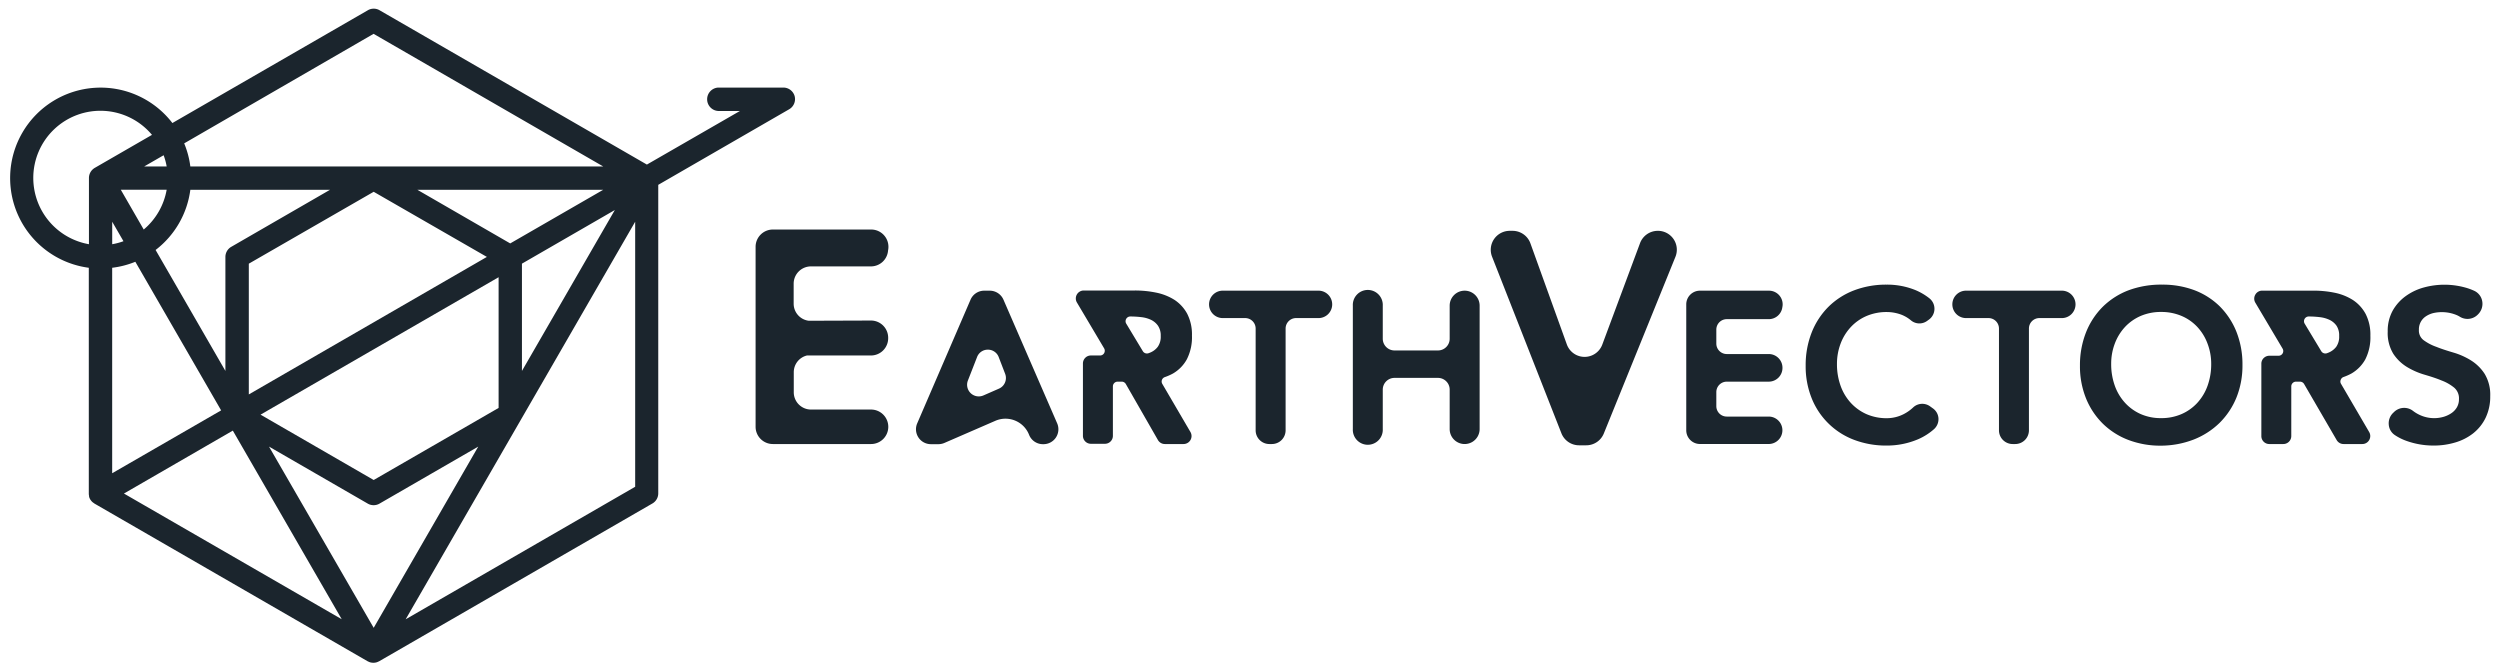 <svg xmlns="http://www.w3.org/2000/svg" viewBox="0 0 690.88 185.6"><title>ev-logo-horizontal</title><path d="M240.79,63.43H213.58a4.78,4.78,0,0,0-4.77,4.77h0c0,.13,0,.25,0,.38s0,.24,0,.37v49a4.77,4.77,0,0,0,4.77,4.76h27.14a4.76,4.76,0,0,0,4.76-4.76v0a4.77,4.77,0,0,0-4.76-4.77H224.13a4.77,4.77,0,0,1-4.77-4.76v-5.54A4.75,4.75,0,0,1,223,98.24h17.69a4.77,4.77,0,0,0,4.76-4.77h0v-.13a4.76,4.76,0,0,0-4.78-4.76l-17.18.06a4.75,4.75,0,0,1-4.16-4.7V78.39a4.78,4.78,0,0,1,4.77-4.77h16.59a4.75,4.75,0,0,0,4.73-4.42,4.59,4.59,0,0,0,.1-1v0A4.77,4.77,0,0,0,240.79,63.43Z" style="fill:#1b252d"/><path d="M277.3,82.8a4.13,4.13,0,0,0-3.78-2.47H272a4.11,4.11,0,0,0-3.79,2.49L253.47,117a4.12,4.12,0,0,0,3.78,5.75h2.09a4.19,4.19,0,0,0,1.64-.34l14.09-6.12a7,7,0,0,1,9.31,3.85,4.1,4.1,0,0,0,3.83,2.61h.16a4.12,4.12,0,0,0,3.78-5.76ZM276,107.43l-4.23,1.85a3.22,3.22,0,0,1-4.3-4.09L270,98.71a3.16,3.16,0,0,1,3-2.08h0a3.17,3.17,0,0,1,3,2.07l1.78,4.62A3.21,3.21,0,0,1,276,107.43Z" style="fill:#1b252d"/><path d="M321.94,104.2a14.91,14.91,0,0,0,2.25-1A10.25,10.25,0,0,0,328,99.27a13.45,13.45,0,0,0,1.4-6.55,12.51,12.51,0,0,0-1.31-6,10.63,10.63,0,0,0-3.52-3.85,15.08,15.08,0,0,0-5.05-2,28.9,28.9,0,0,0-5.86-.59H299.5a2.2,2.2,0,0,0-1.89,3.32l7.52,12.67a1.32,1.32,0,0,1,0,1.32,1.29,1.29,0,0,1-1.13.65h0l-2.51,0a2.15,2.15,0,0,0-1.57.64,2.21,2.21,0,0,0-.65,1.56v20a2.2,2.2,0,0,0,2.2,2.2h3.88a2.19,2.19,0,0,0,2.2-2.2V106.78a1.31,1.31,0,0,1,1.31-1.31H310a1.3,1.3,0,0,1,1.12.65L320,121.61a2.21,2.21,0,0,0,1.91,1.1h5.18a2.21,2.21,0,0,0,1.9-3.31l-7.79-13.32a1.28,1.28,0,0,1-.1-1.08A1.31,1.31,0,0,1,321.94,104.2Zm-1.17-11.36a4.83,4.83,0,0,1-.82,3,5,5,0,0,1-2.15,1.62l-.4.15a1.32,1.32,0,0,1-1.57-.55l-4.58-7.6a1.31,1.31,0,0,1,1.12-2,26.06,26.06,0,0,1,3,.18,8.4,8.4,0,0,1,2.72.75A5,5,0,0,1,320,90,4.77,4.77,0,0,1,320.77,92.84Z" style="fill:#1b252d"/><path d="M364.24,80.33H338.11a3.79,3.79,0,1,0,0,7.57h6A2.9,2.9,0,0,1,347,90.8v28.12a3.79,3.79,0,0,0,3.79,3.79h.7a3.79,3.79,0,0,0,3.79-3.79V90.8a2.9,2.9,0,0,1,2.89-2.9h6a3.79,3.79,0,1,0,0-7.57Z" style="fill:#1b252d"/><path d="M404.76,80.33a4.14,4.14,0,0,0-4.14,4.14v9.14a3.24,3.24,0,0,1-3.24,3.24h-12a3.25,3.25,0,0,1-3.25-3.24V84.47a4.14,4.14,0,1,0-8.27,0v34.1a4.14,4.14,0,1,0,8.27,0v-10.9a3.25,3.25,0,0,1,3.25-3.24h12a3.24,3.24,0,0,1,3.24,3.24v10.9a4.14,4.14,0,0,0,8.28,0V84.47A4.14,4.14,0,0,0,404.76,80.33Z" style="fill:#1b252d"/><path d="M458.13,63.79a5.24,5.24,0,0,0-4.9,3.4l-10.42,28a5.22,5.22,0,0,1-9.81,0L422.93,67.24A5.24,5.24,0,0,0,418,63.79h-.8a5.24,5.24,0,0,0-4.87,7.14l19.17,48.81a5.24,5.24,0,0,0,4.87,3.32h2a5.23,5.23,0,0,0,4.85-3.27L463,71A5.22,5.22,0,0,0,458.13,63.79Z" style="fill:#1b252d"/><path d="M477.2,88.2h11.61a3.78,3.78,0,0,0,3.75-3.33,3.84,3.84,0,0,0,.08-.76,3.78,3.78,0,0,0-3.78-3.78H469.81A3.78,3.78,0,0,0,466,84.11h0v34.81a3.79,3.79,0,0,0,3.78,3.78h19a3.79,3.79,0,0,0,0-7.58H477.2a2.88,2.88,0,0,1-2.89-2.88v-3.88a2.89,2.89,0,0,1,2.89-2.89h11.61a3.79,3.79,0,0,0,3.78-3.78v-.07a3.79,3.79,0,0,0-3.78-3.78H477.2A2.89,2.89,0,0,1,474.31,95V91.09A2.89,2.89,0,0,1,477.2,88.2Z" style="fill:#1b252d"/><path d="M534.15,112.85l-.79-.57a3.68,3.68,0,0,0-4.64.3,11.43,11.43,0,0,1-2.59,1.84,10.25,10.25,0,0,1-4.69,1.15,13.77,13.77,0,0,1-5.65-1.13,13.12,13.12,0,0,1-4.33-3.12,13.89,13.89,0,0,1-2.81-4.71,17.57,17.57,0,0,1-1-6,15.82,15.82,0,0,1,1-5.64,13.79,13.79,0,0,1,2.81-4.57,12.86,12.86,0,0,1,4.33-3.06,14.06,14.06,0,0,1,5.65-1.11,11.66,11.66,0,0,1,4.15.79,9.52,9.52,0,0,1,2.55,1.55,3.63,3.63,0,0,0,4.47.08l.47-.34a3.69,3.69,0,0,0,.1-5.88,16.47,16.47,0,0,0-3.8-2.24,20.69,20.69,0,0,0-8-1.53,24.84,24.84,0,0,0-9,1.58,20.42,20.42,0,0,0-7.06,4.52,20.8,20.8,0,0,0-4.65,7.1,24.61,24.61,0,0,0-1.67,9.22,23.6,23.6,0,0,0,1.67,9,20.33,20.33,0,0,0,11.71,11.47,24.84,24.84,0,0,0,9,1.58,22,22,0,0,0,8.8-1.79,16.68,16.68,0,0,0,4.25-2.71,3.72,3.72,0,0,0,1.27-3A3.64,3.64,0,0,0,534.15,112.85Z" style="fill:#1b252d"/><path d="M569.65,80.33H543.52a3.79,3.79,0,1,0,0,7.57h6a2.9,2.9,0,0,1,2.9,2.9v28.12a3.79,3.79,0,0,0,3.79,3.79h.7a3.79,3.79,0,0,0,3.79-3.79V90.8a2.89,2.89,0,0,1,2.89-2.9h6a3.79,3.79,0,1,0,0-7.57Z" style="fill:#1b252d"/><path d="M613.36,84.59a20.25,20.25,0,0,0-7.14-4.47,25,25,0,0,0-8.69-1.46,25.72,25.72,0,0,0-9.35,1.58,20.58,20.58,0,0,0-7.07,4.53,20.84,20.84,0,0,0-4.64,7.09,24.61,24.61,0,0,0-1.67,9.22,23.64,23.64,0,0,0,1.67,9,20.74,20.74,0,0,0,4.65,7,20.52,20.52,0,0,0,7.06,4.5,24.82,24.82,0,0,0,9,1.58,25.28,25.28,0,0,0,9.07-1.7,21.47,21.47,0,0,0,7.12-4.58,21,21,0,0,0,4.67-7,23.55,23.55,0,0,0,1.67-9,24.39,24.39,0,0,0-1.67-9.2A20.92,20.92,0,0,0,613.36,84.59Zm-2.29,16a17.57,17.57,0,0,1-1,6,13.89,13.89,0,0,1-2.81,4.71,12.94,12.94,0,0,1-4.36,3.12,13.91,13.91,0,0,1-5.68,1.13,13.7,13.7,0,0,1-5.65-1.13,13,13,0,0,1-4.33-3.12,13.89,13.89,0,0,1-2.81-4.71,17.57,17.57,0,0,1-1-6,15.6,15.6,0,0,1,1-5.64,13.93,13.93,0,0,1,2.8-4.57,13,13,0,0,1,4.34-3.06,14.06,14.06,0,0,1,5.65-1.11,14.25,14.25,0,0,1,5.68,1.11,12.78,12.78,0,0,1,4.36,3.06A13.79,13.79,0,0,1,610.07,95,15.64,15.64,0,0,1,611.07,100.61Z" style="fill:#1b252d"/><path d="M647.6,104.2a14.58,14.58,0,0,0,2.26-1,10.29,10.29,0,0,0,3.8-3.89,13.45,13.45,0,0,0,1.4-6.55,12.51,12.51,0,0,0-1.31-6,10.62,10.62,0,0,0-3.52-3.85,14.94,14.94,0,0,0-5-2,29.07,29.07,0,0,0-5.87-.59H625.17a2.16,2.16,0,0,0-1.91,1.11,2.18,2.18,0,0,0,0,2.21l7.52,12.67a1.3,1.3,0,0,1-1.12,2h0l-2.52,0a2.25,2.25,0,0,0-1.56.64,2.17,2.17,0,0,0-.65,1.56v20a2.19,2.19,0,0,0,2.2,2.2H631a2.2,2.2,0,0,0,2.2-2.2V106.78a1.31,1.31,0,0,1,1.3-1.31h1.11a1.33,1.33,0,0,1,1.13.65l9,15.49a2.2,2.2,0,0,0,1.9,1.1h5.18a2.18,2.18,0,0,0,1.91-1.1,2.21,2.21,0,0,0,0-2.21l-7.78-13.32a1.21,1.21,0,0,1-.1-1.08A1.3,1.3,0,0,1,647.6,104.2Zm-1.17-11.36a4.83,4.83,0,0,1-.81,3,5.13,5.13,0,0,1-2.16,1.62l-.39.15a1.33,1.33,0,0,1-1.58-.55l-4.58-7.6a1.31,1.31,0,0,1,1.12-2,25.93,25.93,0,0,1,3,.18,8.46,8.46,0,0,1,2.73.75A5,5,0,0,1,645.69,90,4.77,4.77,0,0,1,646.43,92.84Z" style="fill:#1b252d"/><path d="M686.62,103.29a12.2,12.2,0,0,0-3.77-3.7A19.72,19.72,0,0,0,678,97.43c-1.69-.5-3.28-1-4.71-1.58A13.52,13.52,0,0,1,669.76,94a3.32,3.32,0,0,1-1.29-2.86,4.29,4.29,0,0,1,1.94-3.73,6.51,6.51,0,0,1,2-.88,10.7,10.7,0,0,1,6.34.48,6.54,6.54,0,0,1,1,.5,4,4,0,0,0,5-.58l.21-.22a4.06,4.06,0,0,0,1-3.51,3.9,3.9,0,0,0-2.19-2.83,16.19,16.19,0,0,0-1.72-.68,21.6,21.6,0,0,0-12.24-.24,15.54,15.54,0,0,0-5,2.39,12.52,12.52,0,0,0-3.58,4,11.58,11.58,0,0,0-1.38,5.78,11,11,0,0,0,1.54,6.14,12,12,0,0,0,3.77,3.65,20.35,20.35,0,0,0,4.85,2.13c1.69.5,3.28,1,4.71,1.6a12.38,12.38,0,0,1,3.51,2,3.89,3.89,0,0,1,1.31,3.18,4.42,4.42,0,0,1-.58,2.26,5,5,0,0,1-1.57,1.64,7.79,7.79,0,0,1-2.21,1,9.44,9.44,0,0,1-6.91-.76,9.13,9.13,0,0,1-1.43-.91,4,4,0,0,0-5.21.28l-.29.28a4,4,0,0,0-1.2,3.26,3.8,3.8,0,0,0,1.69,2.87,14.48,14.48,0,0,0,3.12,1.57,22.12,22.12,0,0,0,7.59,1.32,20.63,20.63,0,0,0,5.93-.84,14.8,14.8,0,0,0,5-2.54,12.34,12.34,0,0,0,3.43-4.28,13.49,13.49,0,0,0,1.28-6A11.14,11.14,0,0,0,686.62,103.29Z" style="fill:#1b252d"/><path d="M219.61,26.6a3.24,3.24,0,0,0-3.13-2.4h-18a3.24,3.24,0,0,0,0,6.47h6L178.77,45.48,104.89,2.83a3.22,3.22,0,0,0-3.23,0L47.64,34a25,25,0,1,0-23.1,40v62.36s0,.08,0,.12a2.8,2.8,0,0,0,.08.58,1.55,1.55,0,0,0,0,.21,3.24,3.24,0,0,0,.29.7,3.78,3.78,0,0,0,.53.68,2.92,2.92,0,0,0,.48.37l.18.14h0l75.47,43.57.12.05a3.71,3.71,0,0,0,.65.27,3.46,3.46,0,0,0,.84.11,3.4,3.4,0,0,0,.84-.11,3.81,3.81,0,0,0,.66-.27l.12-.05,75.49-43.59a3.23,3.23,0,0,0,1.62-2.8V51.08l36.1-20.84A3.24,3.24,0,0,0,219.61,26.6ZM91.2,52.45,63.91,68.21A3.22,3.22,0,0,0,62.29,71v31.51L43,69.08A25,25,0,0,0,52.6,52.45Zm46.59,24.16v36.12l-34.52,19.92L72,114.59ZM68.76,109V72.87L103.27,53,134.55,71ZM141,67.27,115.34,52.45H166.7ZM39.72,63.43l-6.34-11H46.06A18.57,18.57,0,0,1,39.72,63.43ZM39.85,46l5.37-3.1a17.7,17.7,0,0,1,.84,3.1ZM34.12,66.66a18,18,0,0,1-3.11.83V61.28Zm3.28,5.68,23.71,41.07L31,130.78V74A24.88,24.88,0,0,0,37.4,72.34ZM64.34,119l30.1,52.13L34.25,136.39Zm10,4.42,27.3,15.76a3.19,3.19,0,0,0,1.61.43,3.22,3.22,0,0,0,1.62-.43l27.29-15.76L103.27,173.5Zm69.9-50.56,25.67-14.82-25.67,44.47Zm-41-63.51L166.7,46H52.6a24.71,24.71,0,0,0-1.7-6.38ZM9.2,49.21A18.56,18.56,0,0,1,42,37.27L26.16,46.41l0,0a3.68,3.68,0,0,0-.63.49,3.27,3.27,0,0,0-.84,1.45,3.32,3.32,0,0,0-.11.83V67.49A18.59,18.59,0,0,1,9.2,49.21ZM112.11,171.14l31.71-54.93h0l31.71-54.93v73.24Z" style="fill:#1b252d"/></svg>